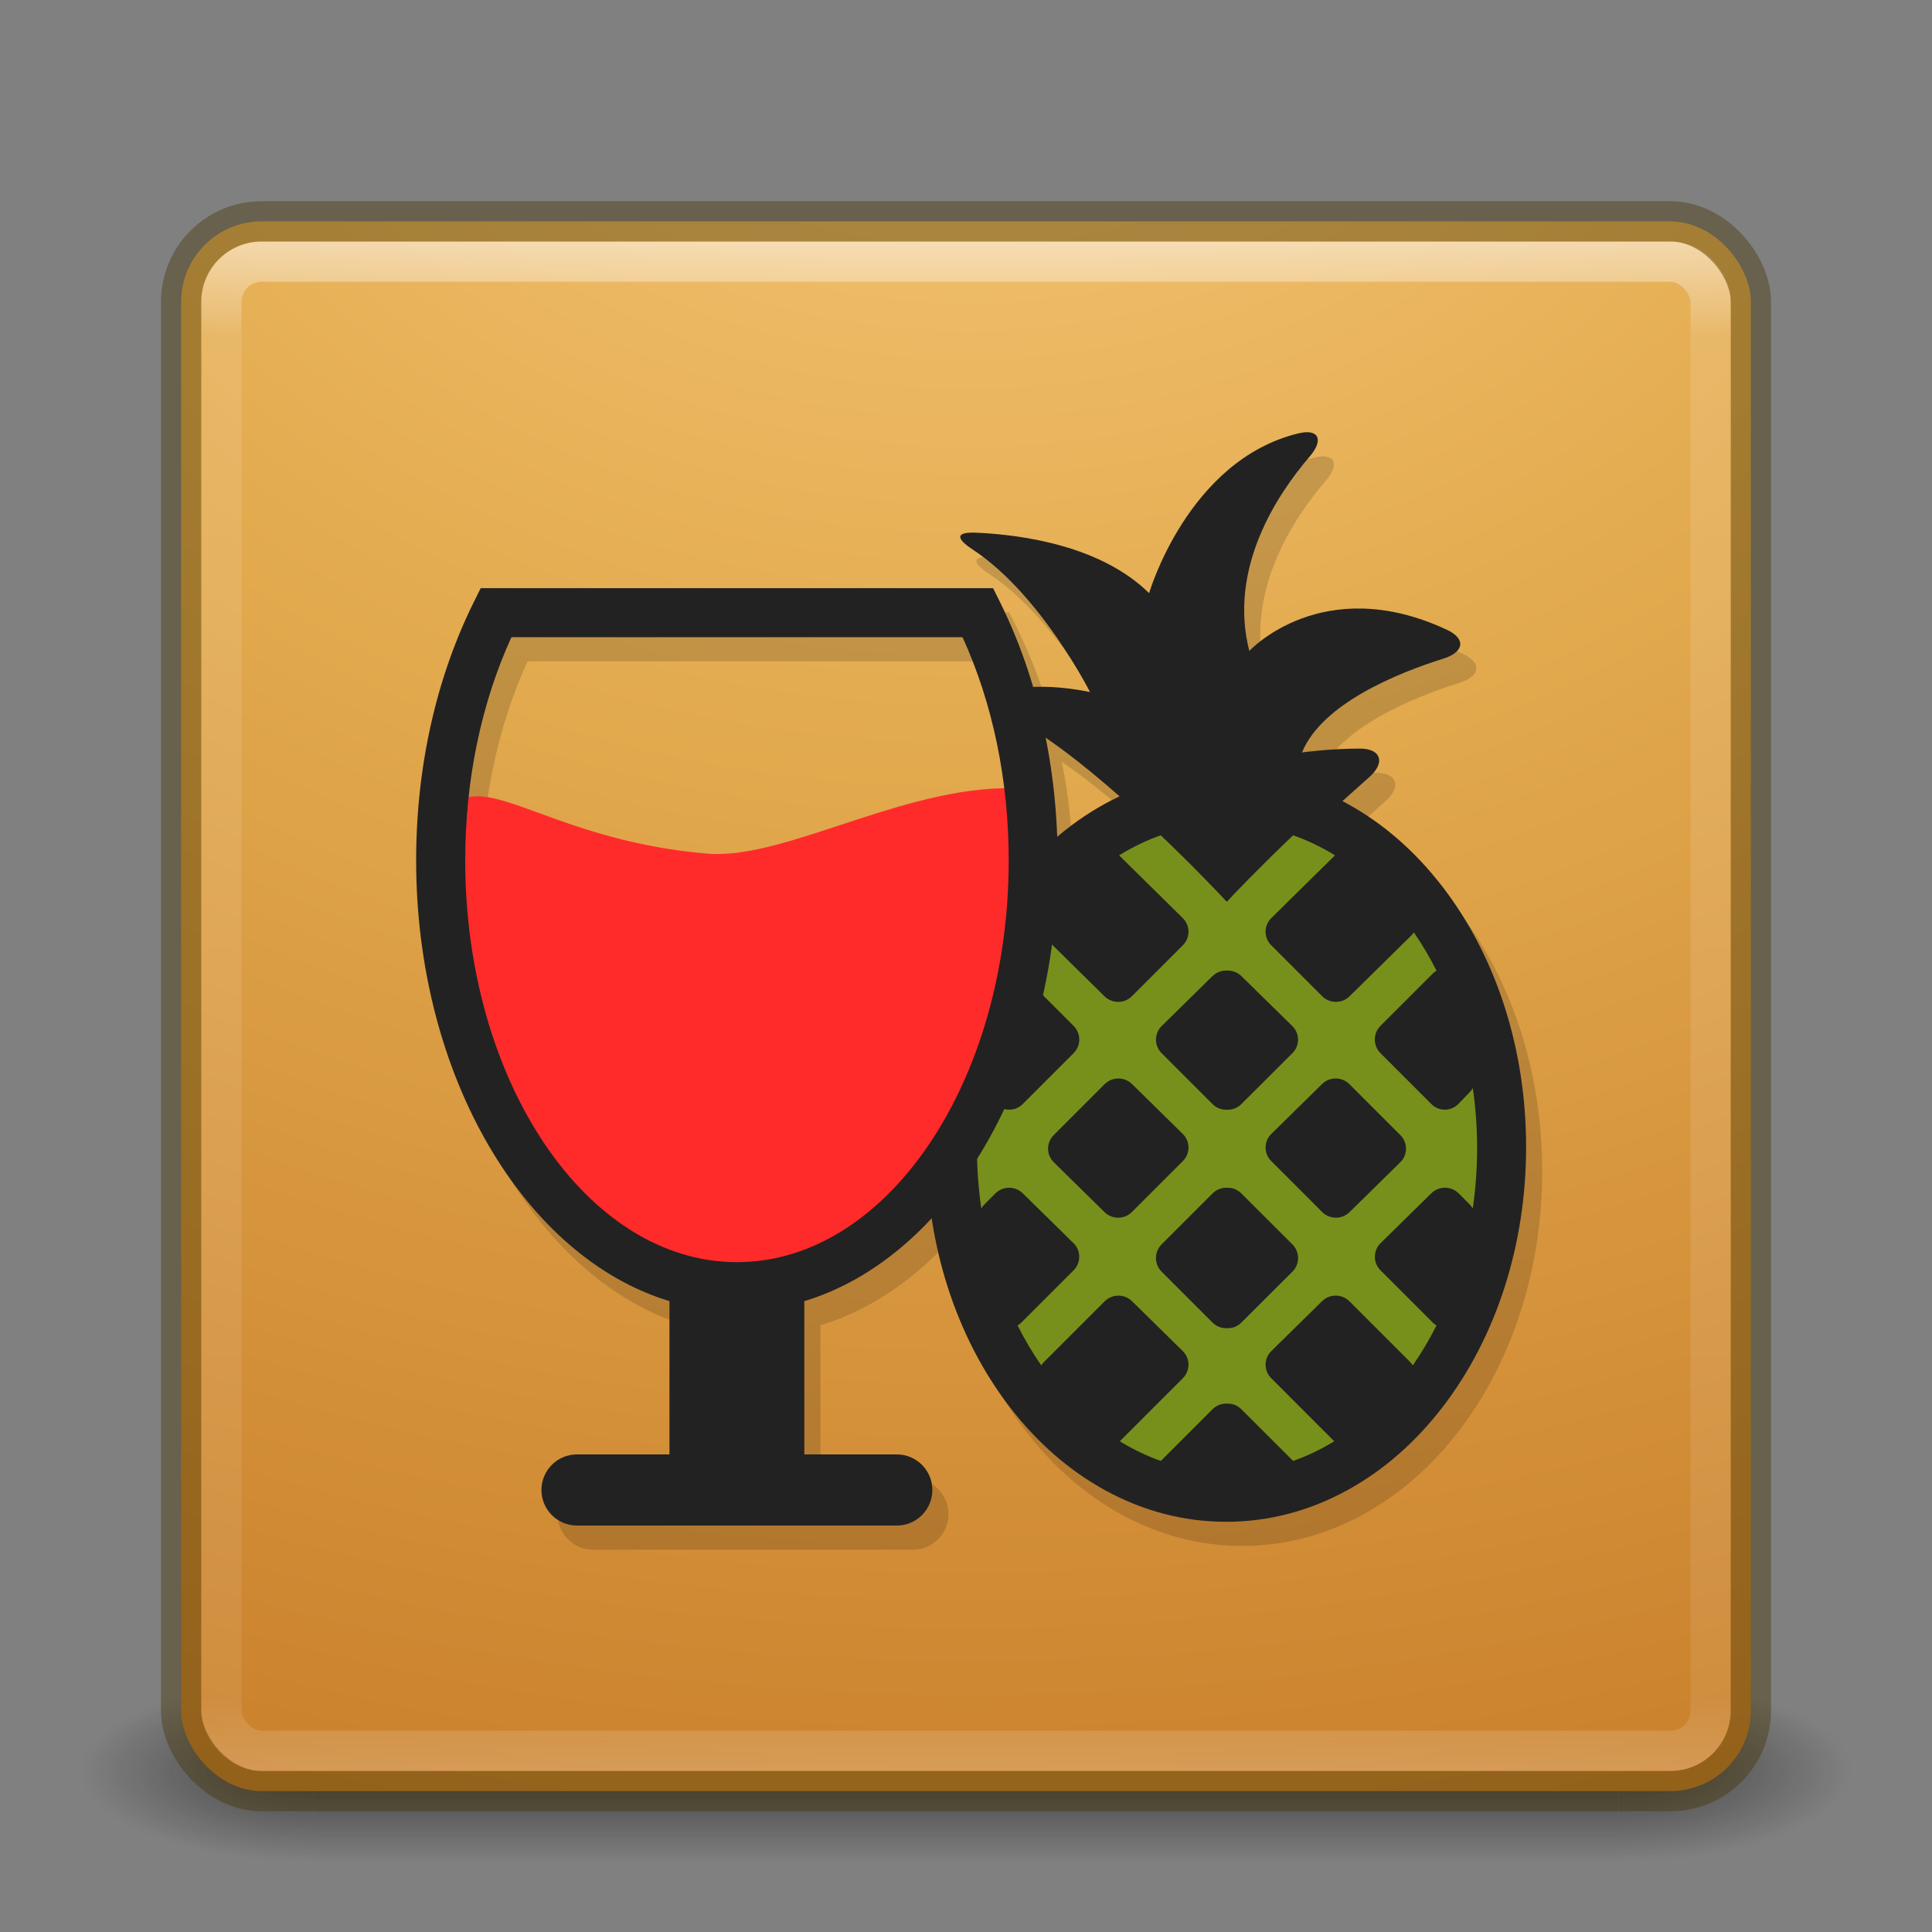 <?xml version="1.0" encoding="UTF-8" standalone="no"?>
<!-- Created with Inkscape (http://www.inkscape.org/) -->
<svg id="svg3143" xmlns:rdf="http://www.w3.org/1999/02/22-rdf-syntax-ns#" xmlns="http://www.w3.org/2000/svg" height="48" width="48" version="1.1" xmlns:cc="http://creativecommons.org/ns#" xmlns:xlink="http://www.w3.org/1999/xlink" xmlns:dc="http://purl.org/dc/elements/1.1/">
 <rect width="100%" height="100%" fill="#808080" stroke="none"/>
 <defs id="defs3145">
  <radialGradient id="radialGradient3030" gradientUnits="userSpaceOnUse" cy="43.5" cx="4.993" gradientTransform="matrix(2.004 0 0 1.4 27.988 -17.4)" r="2.5">
   <stop id="stop2883" stop-color="#181818" offset="0"/>
   <stop id="stop2885" stop-color="#181818" stop-opacity="0" offset="1"/>
  </radialGradient>
  <radialGradient id="radialGradient3032" gradientUnits="userSpaceOnUse" cy="43.5" cx="4.993" gradientTransform="matrix(2.004 0 0 1.4 -20.012 -104.4)" r="2.5">
   <stop id="stop2889" stop-color="#181818" offset="0"/>
   <stop id="stop2891" stop-color="#181818" stop-opacity="0" offset="1"/>
  </radialGradient>
  <linearGradient id="linearGradient3034" y2="39.999" gradientUnits="userSpaceOnUse" x2="25.058" y1="47.028" x1="25.058">
   <stop id="stop2895" stop-color="#181818" stop-opacity="0" offset="0"/>
   <stop id="stop2897" stop-color="#181818" offset=".5"/>
   <stop id="stop2899" stop-color="#181818" stop-opacity="0" offset="1"/>
  </linearGradient>
  <linearGradient id="linearGradient3044" y2="43" gradientUnits="userSpaceOnUse" x2="24" gradientTransform="translate(0 1)" y1="5" x1="24">
   <stop id="stop3926-7" stop-color="#fff" offset="0"/>
   <stop id="stop3928-3" stop-color="#fff" stop-opacity=".235" offset=".063"/>
   <stop id="stop3930-7" stop-color="#fff" stop-opacity=".157" offset=".951"/>
   <stop id="stop3932-1" stop-color="#fff" stop-opacity=".392" offset="1"/>
  </linearGradient>
  <radialGradient id="radialGradient3053" gradientUnits="userSpaceOnUse" cy="9.994" cx="8.276" gradientTransform="matrix(0 6.668 -8.186 0 105.88 -59.463)" r="12.672">
   <stop id="stop4199" stop-color="#f8ca7e" offset="0"/>
   <stop id="stop4201" stop-color="#e3ab4f" offset=".262"/>
   <stop id="stop4203" stop-color="#c67926" offset=".661"/>
   <stop id="stop4205" stop-color="#69390b" offset="1"/>
  </radialGradient>
 </defs>
 <g id="g3712-5" opacity=".6" transform="matrix(1.158 0 0 .643 -3.789 16.036)">
  <rect id="rect2801-3" height="7" width="5" y="40" x="38" fill="url(#radialGradient3030)"/>
  <rect id="rect3696-6" transform="scale(-1)" height="7" width="5" y="-47" x="-10" fill="url(#radialGradient3032)"/>
  <rect id="rect3700-4" height="7" width="28" y="40" x="10" fill="url(#linearGradient3034)"/>
 </g>
 <rect id="rect5505-21" style="color:#000000" rx="2" ry="2" height="39" width="39" y="5.5" x="4.5" fill="url(#radialGradient3053)"/>
 <rect id="rect6741-2" opacity=".5" stroke-linejoin="round" rx="1" ry="1" height="37" width="37" stroke="url(#linearGradient3044)" stroke-linecap="round" y="6.5" x="5.5" fill="none"/>
 <rect id="rect5505-21-1" opacity=".4" stroke-linejoin="round" style="color:#000000" rx="2" ry="2" height="39" width="39" stroke="#413400" stroke-linecap="round" y="5.5" x="4.5" fill="none"/>
 <g id="g4218" opacity=".15" transform="translate(.4 .6)">
  <ellipse id="ellipse4220" opacity="1" rx="6.583" ry="8.777" cy="28.701" cx="30.391"/>
  <g id="g4222" transform="matrix(.028 0 0 .028 16.929 10.738)">
   <path id="path4224" d="m542.16 720.66c6.678 6.677 6.723 17.503 0.045 24.18l-45.392 45.234c-3.496 3.495-7.833 5.13-12.833 4.945-4.559 0.186-9.178-1.45-12.674-4.945l-45.234-45.234c-6.677-6.677-6.677-17.502 0-24.18l45.234-45.233c3.479-3.479 8.096-5.141 12.674-5.015 5-0.125 9.376 1.536 12.854 5.015l45.326 45.233zm-70.85-124.46c3.486 3.487 8.105 5.136 12.674 4.98 5 0.156 9.345-1.492 12.833-4.98l45.392-45.233c6.678-6.677 6.585-17.455-0.149-24.074l-45.115-44.248c-3.516-3.456-7.96-5.089-12.96-4.937-4.606-0.153-9.263 1.48-12.779 4.937l-45.023 44.248c-6.735 6.619-6.782 17.397-0.105 24.074l45.232 45.233zm-26.435 26.435-45.023-44.248c-6.735-6.619-17.607-6.571-24.284 0.105l-45.234 45.234c-6.677 6.677-6.63 17.455 0.105 24.074l45.023 44.248c6.735 6.619 17.607 6.572 24.284-0.105l45.233-45.233c6.678-6.678 6.631-17.457-0.104-24.075zm304.65 11.582c0 86.683-26.312 168.64-74.093 230.78-24.115 31.361-52.468 56.135-84.272 73.63-33.981 18.692-70.237 28.171-107.76 28.171-37.524 0-73.778-9.479-107.76-28.171-31.805-17.495-60.157-42.268-84.272-73.63-47.779-62.14-74.093-144.1-74.093-230.78 0-86.681 26.313-168.64 74.093-230.78 24.115-31.363 52.468-56.135 84.272-73.63 4.345-2.39 8.729-4.625 13.146-6.713-34.034-29.992-71.338-59.045-101.77-73.242-17.115-7.983-19.279-16.94-0.784-20.764 17.957-3.712 43.443-5.299 76.349 1.491 0 0-43.806-86.769-103.9-126.33-15.774-10.384-15.29-15.945 3.575-15.061 41.191 1.931 110.17 11.792 152.75 53.619 0 0 34.383-118.04 132.54-141.78 18.355-4.439 22.381 6.076 10.07 20.398-29.139 33.9-72.444 99.275-53.705 172.67 0 0 64.996-70.383 175.45-18.727 17.107 8 14.996 19.801-3.02 25.464-41.017 12.893-107.83 39.949-125.66 83.311 0 0 24.27-3.389 51.364-3.408 18.886-0.013 22.673 12.471 8.593 25.058l-24.108 21.551c1.544 0.807 3.089 1.611 4.624 2.455 31.805 17.495 60.157 42.268 84.272 73.63 47.782 62.14 74.094 144.1 74.094 230.78zm-47.31 54.48c2.507-17.332 3.833-35.205 3.833-53.484 0-18.168-1.311-35.937-3.787-53.17-0.936 1.415-1.942 2.717-3.022 3.836l-9.758 10.105c-6.559 6.793-17.289 6.888-23.966 0.211l-45.234-45.234c-6.677-6.677-6.677-17.502 0-24.18l46.432-46.431c1.051-1.051 2.159-1.878 3.291-2.53-6.05-12.008-12.769-23.389-20.093-34.057-0.714 1.074-1.521 2.081-2.439 2.985l-54.624 53.796c-6.729 6.626-17.595 6.584-24.272-0.093l-45.232-45.233c-6.678-6.677-6.638-17.462 0.089-24.09l56.495-55.665c-11.778-7.299-24.313-13.274-37.128-17.797-29.658 28.28-52.821 52.378-58.821 59.019-6.21-6.642-28.981-30.738-58.641-59.018-12.815 4.523-25.169 10.498-36.947 17.797l56.495 55.665c6.726 6.627 6.766 17.413 0.089 24.09l-45.233 45.233c-6.677 6.677-17.544 6.719-24.271 0.093l-54.624-53.796c-0.917-0.903-1.727-1.911-2.44-2.985-7.324 10.668-14.043 22.049-20.092 34.056 1.131 0.653 2.24 1.48 3.291 2.531l46.43 46.431c6.678 6.677 6.678 17.503 0 24.18l-45.233 45.233c-6.678 6.678-17.407 6.584-23.966-0.21l-9.758-10.105c-1.08-1.119-2.088-2.421-3.022-3.836-2.477 17.233-3.787 35.001-3.787 53.17 0 18.279 1.327 36.153 3.833 53.485 0.983-1.462 2.048-2.8 3.19-3.941l9.33-9.33c6.677-6.677 17.55-6.724 24.284-0.106l45.024 44.248c6.734 6.619 6.782 17.397 0.104 24.074l-46.43 46.43c-1.051 1.052-2.16 1.878-3.291 2.531 6.312 12.532 13.351 24.392 21.05 35.459 0.744-1.184 1.599-2.295 2.587-3.284l53.611-53.61c6.677-6.678 17.55-6.725 24.284-0.105l45.023 44.248c6.735 6.619 6.782 17.397 0.104 24.074l-55.956 55.956c11.617 7.141 23.788 13 36.408 17.447l45.878-45.877c3.486-3.487 8.105-5.136 12.674-4.98 5-0.156 9.368 1.493 12.854 4.98l45.969 45.877c12.62-4.447 24.836-10.307 36.453-17.447l-55.92-55.97c-6.677-6.677-6.619-17.456 0.116-24.074l45.03-44.248c6.734-6.619 17.609-6.571 24.287 0.105l53.612 53.61c0.989 0.989 1.844 2.102 2.587 3.284 7.699-11.069 14.737-22.928 21.051-35.459-1.132-0.653-2.24-1.479-3.291-2.531l-46.431-46.43c-6.677-6.677-6.63-17.455 0.105-24.074l45.023-44.248c6.735-6.618 17.607-6.571 24.285 0.106l9.33 9.33c1.144 1.141 2.208 2.478 3.192 3.939zm-109.46-110.21c-6.678-6.677-17.549-6.724-24.284-0.105l-45.024 44.248c-6.734 6.619-6.781 17.396-0.104 24.074l45.232 45.233c6.678 6.677 17.551 6.725 24.285 0.105l45.024-44.248c6.734-6.619 6.782-17.397 0.104-24.074l-45.24-45.23z"/>
  </g>
  <path id="path4226" d="m25.466 19.597c-2.804-0.204-5.907 1.773-7.878 1.612-4.247-0.347-5.888-2.514-6.606-0.73-1.261 3.132 2.371 10.224 7.279 11.539 9.483-2.575 7.149-12.606 7.206-12.42z"/>
  <path id="path4228" d="m24.674 14.613h-12.731l-0.168 0.338c-0.939 1.889-1.436 4.111-1.436 6.426 0 5.368 2.702 9.864 6.294 10.949v3.808h-2.297c-0.488 0-0.884 0.396-0.884 0.884s0.396 0.884 0.884 0.884h7.944c0.488 0 0.884-0.396 0.884-0.884s-0.396-0.884-0.884-0.884h-2.297v-3.808c3.593-1.085 6.294-5.58 6.294-10.949 0-2.315-0.497-4.537-1.436-6.426l-0.168-0.338zm-6.365 16.745c-3.723 0-6.751-4.478-6.751-9.982 0-1.989 0.396-3.898 1.148-5.545h11.208c0.751 1.647 1.147 3.556 1.147 5.545 0 5.504-3.029 9.982-6.751 9.982z"/>
 </g>
 <g id="g4211">
  <ellipse id="path4503" rx="6.583" ry="8.777" cy="28.701" cx="30.391" fill="#77901b"/>
  <g id="g3" fill="#222" transform="matrix(.028 0 0 .028 16.929 10.738)">
   <path id="path5" d="m542.16 720.66c6.678 6.677 6.723 17.503 0.045 24.18l-45.392 45.234c-3.496 3.495-7.833 5.13-12.833 4.945-4.559 0.186-9.178-1.45-12.674-4.945l-45.234-45.234c-6.677-6.677-6.677-17.502 0-24.18l45.234-45.233c3.479-3.479 8.096-5.141 12.674-5.015 5-0.125 9.376 1.536 12.854 5.015l45.326 45.233zm-70.85-124.46c3.486 3.487 8.105 5.136 12.674 4.98 5 0.156 9.345-1.492 12.833-4.98l45.392-45.233c6.678-6.677 6.585-17.455-0.149-24.074l-45.115-44.248c-3.516-3.456-7.96-5.089-12.96-4.937-4.606-0.153-9.263 1.48-12.779 4.937l-45.023 44.248c-6.735 6.619-6.782 17.397-0.105 24.074l45.232 45.233zm-26.435 26.435-45.023-44.248c-6.735-6.619-17.607-6.571-24.284 0.105l-45.234 45.234c-6.677 6.677-6.63 17.455 0.105 24.074l45.023 44.248c6.735 6.619 17.607 6.572 24.284-0.105l45.233-45.233c6.678-6.678 6.631-17.457-0.104-24.075zm304.65 11.582c0 86.683-26.312 168.64-74.093 230.78-24.115 31.361-52.468 56.135-84.272 73.63-33.981 18.692-70.237 28.171-107.76 28.171-37.524 0-73.778-9.479-107.76-28.171-31.805-17.495-60.157-42.268-84.272-73.63-47.779-62.14-74.093-144.1-74.093-230.78 0-86.681 26.313-168.64 74.093-230.78 24.115-31.363 52.468-56.135 84.272-73.63 4.345-2.39 8.729-4.625 13.146-6.713-34.034-29.992-71.338-59.045-101.77-73.242-17.115-7.983-19.279-16.94-0.784-20.764 17.957-3.712 43.443-5.299 76.349 1.491 0 0-43.806-86.769-103.9-126.33-15.774-10.384-15.29-15.945 3.575-15.061 41.191 1.931 110.17 11.792 152.75 53.619 0 0 34.383-118.04 132.54-141.78 18.355-4.439 22.381 6.076 10.07 20.398-29.139 33.9-72.444 99.275-53.705 172.67 0 0 64.996-70.383 175.45-18.727 17.107 8 14.996 19.801-3.02 25.464-41.017 12.893-107.83 39.949-125.66 83.311 0 0 24.27-3.389 51.364-3.408 18.886-0.013 22.673 12.471 8.593 25.058l-24.108 21.551c1.544 0.807 3.089 1.611 4.624 2.455 31.805 17.495 60.157 42.268 84.272 73.63 47.782 62.14 74.094 144.1 74.094 230.78zm-47.31 54.48c2.507-17.332 3.833-35.205 3.833-53.484 0-18.168-1.311-35.937-3.787-53.17-0.936 1.415-1.942 2.717-3.022 3.836l-9.758 10.105c-6.559 6.793-17.289 6.888-23.966 0.211l-45.234-45.234c-6.677-6.677-6.677-17.502 0-24.18l46.432-46.431c1.051-1.051 2.159-1.878 3.291-2.53-6.05-12.008-12.769-23.389-20.093-34.057-0.714 1.074-1.521 2.081-2.439 2.985l-54.624 53.796c-6.729 6.626-17.595 6.584-24.272-0.093l-45.232-45.233c-6.678-6.677-6.638-17.462 0.089-24.09l56.495-55.665c-11.778-7.299-24.313-13.274-37.128-17.797-29.658 28.28-52.821 52.378-58.821 59.019-6.21-6.642-28.981-30.738-58.641-59.018-12.815 4.523-25.169 10.498-36.947 17.797l56.495 55.665c6.726 6.627 6.766 17.413 0.089 24.09l-45.233 45.233c-6.677 6.677-17.544 6.719-24.271 0.093l-54.624-53.796c-0.917-0.903-1.727-1.911-2.44-2.985-7.324 10.668-14.043 22.049-20.092 34.056 1.131 0.653 2.24 1.48 3.291 2.531l46.43 46.431c6.678 6.677 6.678 17.503 0 24.18l-45.233 45.233c-6.678 6.678-17.407 6.584-23.966-0.21l-9.758-10.105c-1.08-1.119-2.088-2.421-3.022-3.836-2.477 17.233-3.787 35.001-3.787 53.17 0 18.279 1.327 36.153 3.833 53.485 0.983-1.462 2.048-2.8 3.19-3.941l9.33-9.33c6.677-6.677 17.55-6.724 24.284-0.106l45.024 44.248c6.734 6.619 6.782 17.397 0.104 24.074l-46.43 46.43c-1.051 1.052-2.16 1.878-3.291 2.531 6.312 12.532 13.351 24.392 21.05 35.459 0.744-1.184 1.599-2.295 2.587-3.284l53.611-53.61c6.677-6.678 17.55-6.725 24.284-0.105l45.023 44.248c6.735 6.619 6.782 17.397 0.104 24.074l-55.956 55.956c11.617 7.141 23.788 13 36.408 17.447l45.878-45.877c3.486-3.487 8.105-5.136 12.674-4.98 5-0.156 9.368 1.493 12.854 4.98l45.969 45.877c12.62-4.447 24.836-10.307 36.453-17.447l-55.92-55.97c-6.677-6.677-6.619-17.456 0.116-24.074l45.03-44.248c6.734-6.619 17.609-6.571 24.287 0.105l53.612 53.61c0.989 0.989 1.844 2.102 2.587 3.284 7.699-11.069 14.737-22.928 21.051-35.459-1.132-0.653-2.24-1.479-3.291-2.531l-46.431-46.43c-6.677-6.677-6.63-17.455 0.105-24.074l45.023-44.248c6.735-6.618 17.607-6.571 24.285 0.106l9.33 9.33c1.144 1.141 2.208 2.478 3.192 3.939zm-109.46-110.21c-6.678-6.677-17.549-6.724-24.284-0.105l-45.024 44.248c-6.734 6.619-6.781 17.396-0.104 24.074l45.232 45.233c6.678 6.677 17.551 6.725 24.285 0.105l45.024-44.248c6.734-6.619 6.782-17.397 0.104-24.074l-45.24-45.23z" fill="#222"/>
  </g>
  <path id="path7" d="m25.466 19.597c-2.804-0.204-5.907 1.773-7.878 1.612-4.247-0.347-5.888-2.514-6.606-0.73-1.261 3.132 2.371 10.224 7.279 11.539 9.483-2.575 7.149-12.606 7.206-12.42z" fill="#ff2b2b"/>
  <path id="path5-4" d="m24.674 14.613h-12.731l-0.168 0.338c-0.939 1.889-1.436 4.111-1.436 6.426 0 5.368 2.702 9.864 6.294 10.949v3.808h-2.297c-0.488 0-0.884 0.396-0.884 0.884s0.396 0.884 0.884 0.884h7.944c0.488 0 0.884-0.396 0.884-0.884s-0.396-0.884-0.884-0.884h-2.297v-3.808c3.593-1.085 6.294-5.58 6.294-10.949 0-2.315-0.497-4.537-1.436-6.426l-0.168-0.338zm-6.365 16.745c-3.723 0-6.751-4.478-6.751-9.982 0-1.989 0.396-3.898 1.148-5.545h11.208c0.751 1.647 1.147 3.556 1.147 5.545 0 5.504-3.029 9.982-6.751 9.982z" fill="#222"/>
 </g>
</svg>
